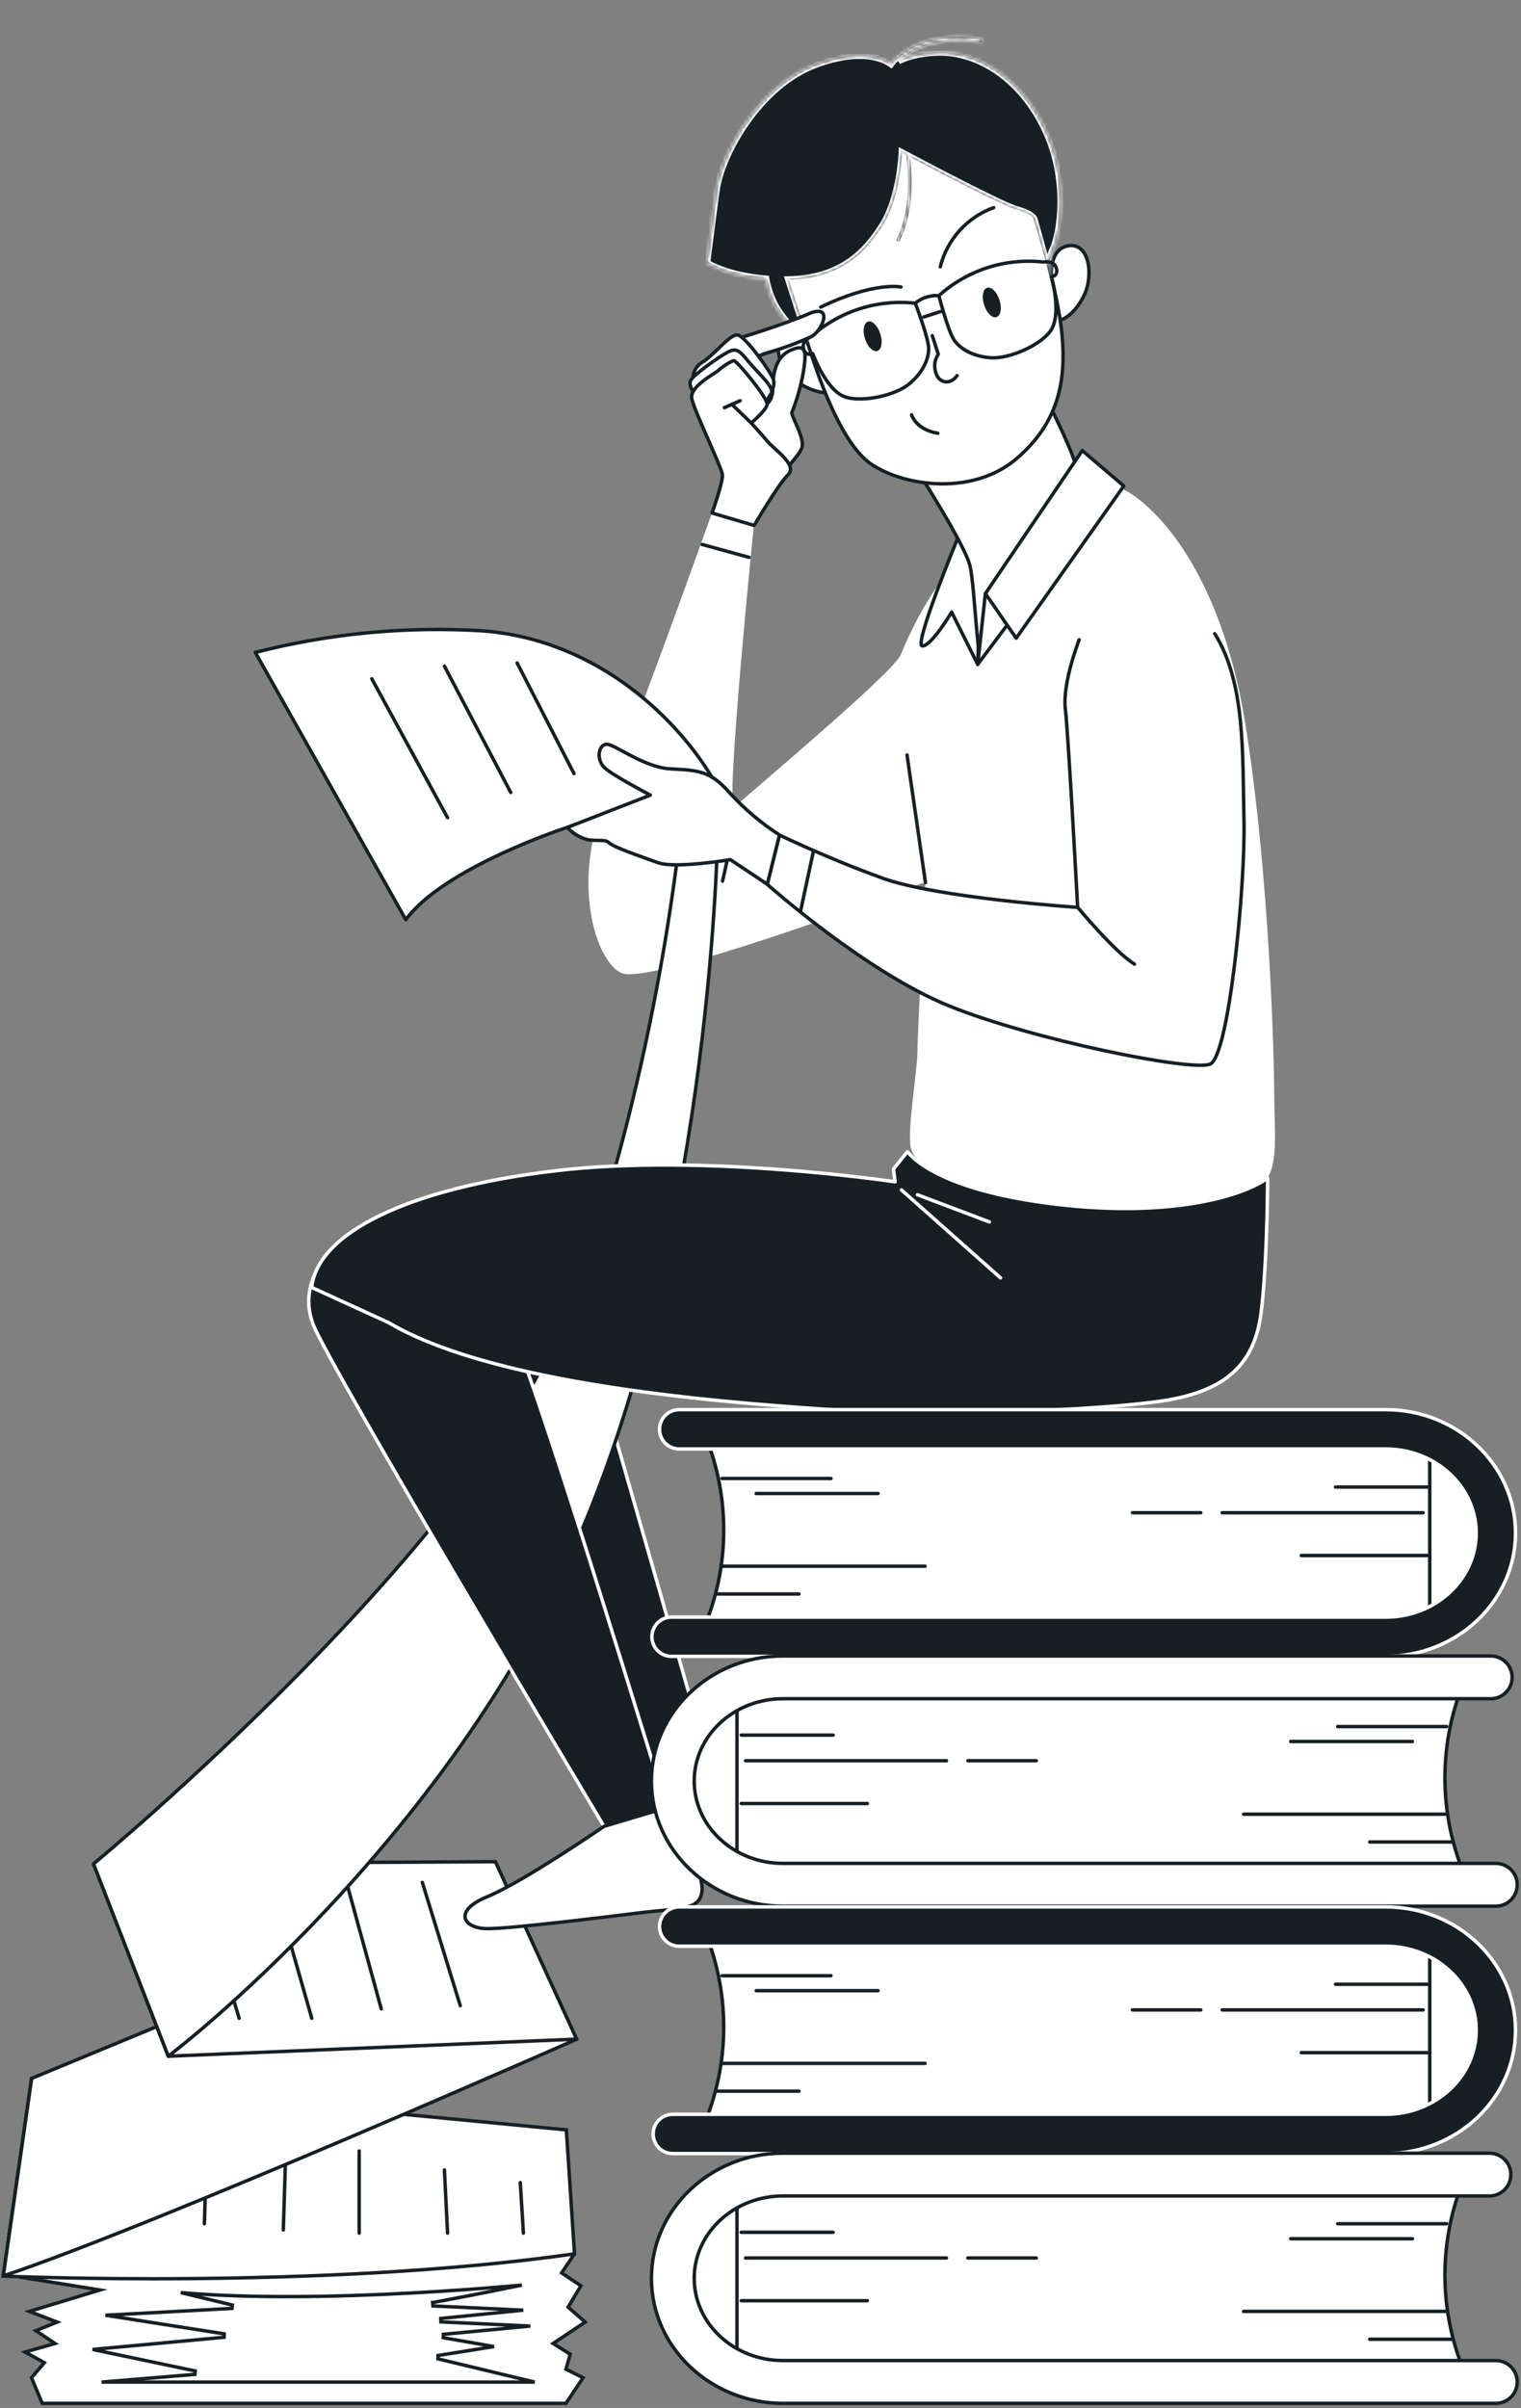 <svg width="441" height="698" viewBox="0 0 441 698" fill="none" xmlns="http://www.w3.org/2000/svg">
<rect x="0" y="0" width="441" height="698" fill="#808080" stroke="none"/>
<path d="M209.603 139.753C209.603 139.753 187.186 203.262 176.033 230.006C164.88 256.751 173.289 279.615 180.494 282.158C188.056 284.834 242.794 265.361 255.799 260.32C268.156 255.524 268.29 255.859 268.29 255.859C268.29 255.859 265.986 300.235 265.986 305.142C265.986 310.049 263.113 326.953 264.005 332.307C264.897 337.66 274.09 345.908 309.734 349.454C345.379 353.001 363.644 346.842 367.19 341.935C370.737 337.028 369.447 327.017 369.447 317.225C369.447 307.432 368.109 253.182 360.993 209.396C353.878 165.609 335.141 146.939 326.218 142.099C317.296 137.258 302.15 143.883 287.005 154.122C271.859 164.36 263.383 184.435 261.152 189.811C258.922 195.187 216.139 230.809 213.016 233.932C209.893 237.055 218.921 148.796 218.921 148.796L209.603 139.753Z" fill="white"/>
<path d="M277.678 156.018C277.678 156.018 264.763 187.246 267.439 187.246C270.116 187.246 275.916 177.431 275.916 177.431L283.477 192.599C283.477 192.599 284.816 156.91 283.923 155.594C283.031 154.278 279.462 151.2 277.678 156.018Z" fill="white" stroke="#181F23" stroke-linecap="round" stroke-linejoin="round"/>
<path d="M266.534 137.296C270.669 136.985 274.763 136.176 278.744 134.883C280.914 134.239 283.652 132.841 286.515 131.131C289.389 129.415 292.422 127.364 295.186 125.396C297.95 123.428 300.45 121.538 302.258 120.14C303.162 119.441 303.894 118.865 304.4 118.464C304.511 118.375 304.612 118.295 304.701 118.224C304.722 118.267 304.745 118.311 304.768 118.359C304.986 118.799 305.298 119.431 305.67 120.197C306.415 121.73 307.402 123.799 308.376 125.945C309.35 128.093 310.307 130.31 310.991 132.141C311.333 133.058 311.604 133.869 311.775 134.521C311.86 134.847 311.918 135.125 311.949 135.352C311.98 135.586 311.978 135.735 311.964 135.816C311.959 135.843 311.935 135.927 311.873 136.088C311.815 136.24 311.732 136.436 311.626 136.676C311.412 137.154 311.11 137.789 310.729 138.562C309.969 140.106 308.903 142.185 307.631 144.628C305.594 148.543 303.03 153.385 300.346 158.455C299.679 159.714 299.004 160.988 298.329 162.265C294.935 168.68 291.512 175.175 288.854 180.38C287.525 182.982 286.385 185.265 285.535 187.055C284.864 188.468 284.36 189.602 284.091 190.347C284.051 190.15 284.01 189.926 283.968 189.677C283.675 187.907 283.393 185.005 283.108 181.735C283.004 180.536 282.899 179.289 282.794 178.033C282.613 175.874 282.43 173.691 282.243 171.686C281.946 168.524 281.635 165.761 281.292 164.22C280.941 162.642 279.796 160.117 278.317 157.266C276.828 154.396 274.971 151.141 273.159 148.079C271.347 145.016 269.577 142.143 268.261 140.035C267.602 138.981 267.057 138.118 266.676 137.519C266.626 137.44 266.579 137.366 266.534 137.296Z" fill="white" stroke="#181F23"/>
<path d="M166.571 653.283L162.846 658.859L168.422 662.585L164.719 668.786L169.671 673.113L160.37 679.314L165.322 682.414L164.095 686.764L169.047 689.24L164.095 696.668H12.236L9.136 689.24L12.861 684.89L7.284 681.79L15.961 679.314L10.385 675.589L16.564 673.113L8.511 670.012L28.966 663.811L6.035 660.109L13.463 603.697L164.206 629.616L166.571 653.283Z" fill="white" stroke="#181F23" stroke-miterlimit="10" stroke-linecap="round"/>
<path d="M151.301 662.389C145.643 663.563 140.371 664.609 136.083 665.44C132.877 666.061 130.221 666.563 128.368 666.909C127.441 667.082 126.715 667.216 126.22 667.307C125.973 667.353 125.783 667.388 125.656 667.411L125.512 667.437L125.475 667.444L125.466 667.445L125.464 667.446L125.463 667.446C125.463 667.446 125.463 667.446 125.552 667.938L125.463 667.446L125.529 668.437L151.717 669.659L127.8 672.058L127.827 673.055L153.752 674.264L128.561 676.653L128.522 677.643L143.235 680.206L127.013 682.791L126.975 683.771L155.03 690.502H29.455L56.535 688.266L56.596 687.278L26.855 681.045L64.971 677.514L65.002 676.522L30.581 671.126L67.272 669.151L67.362 668.166L52.411 664.562C73.112 666.367 98.183 665.802 118.909 664.701C130.571 664.082 140.865 663.292 148.244 662.657C149.328 662.564 150.348 662.474 151.301 662.389Z" stroke="#181F23"/>
<path d="M0.906 659.774C0.906 659.774 92.807 663.856 166.572 653.328L164.208 617.393L9.137 602.582L0.906 659.774Z" fill="white"/>
<path d="M0.906 659.774C0.906 659.774 92.807 663.856 166.572 653.328L164.208 617.393L9.137 602.582L0.906 659.774Z" stroke="#181F23" stroke-miterlimit="10" stroke-linecap="round"/>
<path d="M37.287 612.53L34.522 641.818" stroke="#181F23" stroke-linecap="round" stroke-linejoin="round"/>
<path d="M60.174 614.359L59.26 644.584" stroke="#181F23" stroke-linecap="round" stroke-linejoin="round"/>
<path d="M83.057 617.103L82.143 646.413" stroke="#181F23" stroke-linecap="round" stroke-linejoin="round"/>
<path d="M104.139 623.505V647.327" stroke="#181F23" stroke-linecap="round" stroke-linejoin="round"/>
<path d="M128.855 629.014L129.77 647.327" stroke="#181F23" stroke-linecap="round" stroke-linejoin="round"/>
<path d="M150.846 632.672L151.76 647.327" stroke="#181F23" stroke-linecap="round" stroke-linejoin="round"/>
<path d="M167.24 591.094C167.24 591.094 44.959 645.074 0.949 659.729L9.18 602.47L132.532 551.434L167.24 591.094Z" fill="white"/>
<path d="M167.24 591.094C167.24 591.094 44.959 645.074 0.949 659.729L9.18 602.47L132.532 551.434L167.24 591.094Z" stroke="#181F23" stroke-linecap="round" stroke-linejoin="round"/>
<path d="M48.797 596.046L167.196 591.094L143.641 539.657L27.115 540.281L48.797 596.046Z" fill="white"/>
<path d="M48.797 596.046L167.196 591.094L143.641 539.657L27.115 540.281L48.797 596.046Z" stroke="#181F23" stroke-linecap="round" stroke-linejoin="round"/>
<path d="M58.344 548.423L69.341 585.049" stroke="#181F23" stroke-linecap="round" stroke-linejoin="round"/>
<path d="M79.4 546.572L90.397 585.049" stroke="#181F23" stroke-linecap="round" stroke-linejoin="round"/>
<path d="M100.48 545.657L110.54 582.306" stroke="#181F23" stroke-linecap="round" stroke-linejoin="round"/>
<path d="M122.451 545.657L133.448 581.391" stroke="#181F23" stroke-linecap="round" stroke-linejoin="round"/>
<path d="M172.417 395.583L207.883 519.158L193.697 523.842L129.01 383.582C129.01 383.582 153.546 375.575 172.417 395.583Z" fill="#181F23" stroke="white" stroke-linecap="round" stroke-linejoin="round"/>
<path d="M207.885 519.247C207.885 519.247 217.053 534.683 217.053 539.835C217.053 544.988 200.457 544.408 193.029 545.546C185.601 546.683 169.474 557.479 162.782 554.624C162.782 554.624 158.79 552.393 162.782 547.754C166.775 543.114 185.334 534.236 193.788 523.842L207.885 519.247Z" fill="white" stroke="#181F23" stroke-linecap="round" stroke-linejoin="round"/>
<path d="M203.564 157.817L217.182 161.563" stroke="#181F23" stroke-linecap="round" stroke-linejoin="round"/>
<path d="M213.053 234.021C212.372 241.227 211.179 248.376 209.484 255.413L213.053 234.021Z" fill="white"/>
<path d="M213.053 234.021C212.372 241.227 211.179 248.376 209.484 255.413" stroke="#181F23" stroke-linecap="round" stroke-linejoin="round"/>
<path d="M268.334 255.859L262.98 218.853" stroke="#181F23" stroke-linecap="round" stroke-linejoin="round"/>
<path d="M285.705 172.056L283.475 192.577L294.181 178.301L285.705 172.056Z" fill="white" stroke="#181F23" stroke-linecap="round" stroke-linejoin="round"/>
<path d="M285.707 172.056L294.629 184.993L325.835 140.872L313.79 130.611L285.707 172.056Z" fill="white" stroke="#181F23" stroke-linecap="round" stroke-linejoin="round"/>
<path d="M197.555 238.416C197.555 238.416 191.354 307.832 165.947 377.27C140.541 446.708 27.115 540.281 27.115 540.281L48.797 596.046C48.797 596.046 129.99 534.705 168.423 444.21C206.856 353.715 208.105 240.289 208.105 240.289L197.555 238.416Z" fill="white"/>
<path d="M197.555 238.416C197.555 238.416 191.354 307.832 165.947 377.27C140.541 446.708 27.115 540.281 27.115 540.281L48.797 596.046C48.797 596.046 129.99 534.705 168.423 444.21C206.856 353.715 208.105 240.289 208.105 240.289L197.555 238.416Z" stroke="#181F23" stroke-linecap="round" stroke-linejoin="round"/>
<path d="M95.864 362.548C95.864 362.548 86.138 371.805 90.778 383.872C95.417 395.94 175.116 529.396 175.116 529.396L193.652 525.225C193.652 525.225 156.58 403.792 149.621 388.958C142.661 374.125 137.107 364.868 132.49 361.611" fill="#181F23"/>
<path d="M95.864 362.548C95.864 362.548 86.138 371.805 90.778 383.872C95.417 395.94 175.116 529.396 175.116 529.396L193.652 525.225C193.652 525.225 156.58 403.792 149.621 388.958C142.661 374.125 137.107 364.868 132.49 361.611" stroke="white" stroke-linecap="round" stroke-linejoin="round"/>
<path d="M175.158 529.396C175.158 529.396 151.536 545.612 141.32 549.784C131.104 553.955 134.383 559.063 141.32 559.063C148.257 559.063 174.779 555.806 185.932 554.423C197.085 553.04 203.085 553.955 203.554 547.932C204.022 541.91 193.806 523.842 193.806 523.842L175.158 529.396Z" fill="white" stroke="#181F23" stroke-linecap="round" stroke-linejoin="round"/>
<path d="M309.775 349.454C281.045 346.577 267.661 339.372 263.088 333.84L259.051 338.881L259.519 342.584C259.519 342.584 204.357 334.242 161.262 339.35C118.167 344.458 92.114 357.418 90.352 373.188L112.657 383.382C145.559 402.855 218.789 407.026 244.262 408.877C269.736 410.729 318.429 408.877 336.966 406.089C355.502 403.301 363.844 395.427 365.696 380.125C367.235 367.5 367.502 347.938 367.547 341.491C360.833 346.398 341.226 352.6 309.775 349.454Z" fill="#181F23" stroke="white" stroke-linecap="round" stroke-linejoin="round"/>
<path d="M261.371 344.926L290.101 370.422" stroke="white" stroke-linecap="round" stroke-linejoin="round"/>
<path d="M266.01 346.332L286.866 354.206" stroke="white" stroke-linecap="round" stroke-linejoin="round"/>
<path d="M164.498 239.821C164.498 239.821 128.809 251.398 117.656 266.588L74.025 189.12C95.551 183.608 117.807 181.501 139.984 182.874C174.29 185.551 197.02 209.641 206.389 225.255L164.498 239.821Z" fill="white" stroke="#181F23" stroke-linecap="round" stroke-linejoin="round"/>
<path d="M107.797 196.748L129.768 237.033" stroke="#181F23" stroke-linecap="round" stroke-linejoin="round"/>
<path d="M128.855 193.09L148.083 229.716" stroke="#181F23" stroke-linecap="round" stroke-linejoin="round"/>
<path d="M149.934 192.176L166.418 224.229" stroke="#181F23" stroke-linecap="round" stroke-linejoin="round"/>
<path d="M312.898 185.439C312.898 185.439 307.991 197.908 308.883 205.514C309.776 213.121 312.452 263.019 312.452 263.019C312.452 263.019 271.9 260.342 255.84 254.543C239.78 248.743 225.995 242.052 225.995 242.052L222.426 256.327C222.426 256.327 250.955 281.734 275.023 291.526C299.091 301.318 345.42 310.687 350.863 308.456C356.306 306.226 361.124 256.773 360.678 237.613C360.232 218.452 361.124 197.93 352.201 183.677" fill="white"/>
<path d="M312.898 185.439C312.898 185.439 307.991 197.908 308.883 205.514C309.776 213.121 312.452 263.019 312.452 263.019C312.452 263.019 271.9 260.342 255.84 254.543C239.78 248.743 225.995 242.052 225.995 242.052L222.426 256.327C222.426 256.327 250.955 281.734 275.023 291.526C299.091 301.318 345.42 310.687 350.863 308.456C356.306 306.226 361.124 256.773 360.678 237.613C360.232 218.452 361.124 197.93 352.201 183.677" stroke="#181F23" stroke-linecap="round" stroke-linejoin="round"/>
<path d="M235.831 246.78L232.15 263.956" stroke="#181F23" stroke-linecap="round" stroke-linejoin="round"/>
<path d="M312.451 262.997C312.451 262.997 323.136 275.912 328.935 279.481L312.451 262.997Z" fill="white"/>
<path d="M312.451 262.997C312.451 262.997 323.136 275.912 328.935 279.481" stroke="#181F23" stroke-linecap="round" stroke-linejoin="round"/>
<path d="M225.997 242.029C220.749 238.641 215.952 234.601 211.721 230.006C205.944 223.315 202.375 223.315 194.344 222.869C186.314 222.422 177.86 215.307 175.63 215.753C173.399 216.199 172.953 220.214 175.184 222.445C177.414 224.675 188.567 230.475 188.567 230.475L164.521 239.843C165.735 241.223 167.266 242.287 168.983 242.944C172.105 244.282 175.228 242.944 176.567 244.282C177.905 245.621 185.935 248.297 190.82 250.082C195.705 251.866 211.765 249.189 211.765 249.189L222.472 256.327L225.997 242.029Z" fill="white"/>
<path d="M225.997 242.029C220.749 238.641 215.952 234.601 211.721 230.006C205.944 223.315 202.375 223.315 194.344 222.869C186.314 222.422 177.86 215.307 175.63 215.753C173.399 216.199 172.953 220.214 175.184 222.445C177.414 224.675 188.567 230.475 188.567 230.475L164.521 239.843C165.735 241.223 167.266 242.287 168.983 242.944C172.105 244.282 175.228 242.944 176.567 244.282C177.905 245.621 185.935 248.297 190.82 250.082C195.705 251.866 211.765 249.189 211.765 249.189L222.472 256.327L225.997 242.029Z" stroke="#181F23" stroke-linecap="round" stroke-linejoin="round"/>
<path d="M203.756 414.409C207.767 423.597 209.838 433.515 209.838 443.541C209.838 453.566 207.767 463.484 203.756 472.672H409.528C409.528 472.672 434.912 466.382 434.912 443.407C434.912 443.407 430.562 422.952 410.108 414.9L203.756 414.409Z" fill="white" stroke="#181F23" stroke-linecap="round" stroke-linejoin="round"/>
<path d="M414.545 420.945V466.739" stroke="#181F23" stroke-linecap="round" stroke-linejoin="round"/>
<path d="M209.352 428.573H240.937" stroke="#181F23" stroke-linecap="round" stroke-linejoin="round"/>
<path d="M219.258 432.923H254.59" stroke="#181F23" stroke-linecap="round" stroke-linejoin="round"/>
<path d="M209.332 454.002H268.22" stroke="#181F23" stroke-linecap="round" stroke-linejoin="round"/>
<path d="M413.876 431.049H387.221" stroke="#181F23" stroke-linecap="round" stroke-linejoin="round"/>
<path d="M412.626 438.5H354.363" stroke="#181F23" stroke-linecap="round" stroke-linejoin="round"/>
<path d="M348.164 438.5H328.334" stroke="#181F23" stroke-linecap="round" stroke-linejoin="round"/>
<path d="M377.295 450.902H413.877" stroke="#181F23" stroke-linecap="round" stroke-linejoin="round"/>
<path d="M208.105 462.055H231.66" stroke="#181F23" stroke-linecap="round" stroke-linejoin="round"/>
<path d="M195.079 480.135H195.064L195.049 480.136C194.273 480.183 193.495 480.07 192.764 479.805C192.033 479.54 191.364 479.129 190.798 478.596C190.232 478.063 189.781 477.42 189.473 476.706C189.165 475.992 189.006 475.223 189.006 474.446C189.006 473.668 189.165 472.899 189.473 472.185C189.781 471.471 190.232 470.828 190.798 470.295C191.364 469.762 192.033 469.351 192.764 469.086C193.495 468.821 194.273 468.708 195.049 468.755L195.064 468.756H195.079H401.787C416.214 468.756 428.006 457.859 428.006 444.388C428.006 430.917 416.214 420.021 401.787 420.021H196.93C195.418 420.021 193.968 419.42 192.899 418.351C191.83 417.282 191.229 415.832 191.229 414.32C191.229 412.808 191.83 411.358 192.899 410.289C193.968 409.22 195.418 408.619 196.93 408.619H401.787C422.547 408.619 439.408 424.701 439.408 444.388C439.408 464.075 422.547 480.135 401.787 480.135H195.079Z" fill="#181F23" stroke="white"/>
<path d="M425.028 486.234C421.015 495.422 418.944 505.34 418.944 515.366C418.944 525.392 421.015 535.309 425.028 544.497H219.256C219.256 544.497 193.85 538.296 193.85 515.366C193.85 515.366 198.177 494.911 218.631 486.836L425.028 486.234Z" fill="white" stroke="#181F23" stroke-linecap="round" stroke-linejoin="round"/>
<path d="M213.68 496.049V536.289" stroke="#181F23" stroke-linecap="round" stroke-linejoin="round"/>
<path d="M419.451 500.488H387.844" stroke="#181F23" stroke-linecap="round" stroke-linejoin="round"/>
<path d="M409.525 504.815H374.215" stroke="#181F23" stroke-linecap="round" stroke-linejoin="round"/>
<path d="M419.452 525.894H360.564" stroke="#181F23" stroke-linecap="round" stroke-linejoin="round"/>
<path d="M214.91 502.964H241.566" stroke="#181F23" stroke-linecap="round" stroke-linejoin="round"/>
<path d="M216.158 510.391H274.421" stroke="#181F23" stroke-linecap="round" stroke-linejoin="round"/>
<path d="M280.621 510.391H300.451" stroke="#181F23" stroke-linecap="round" stroke-linejoin="round"/>
<path d="M251.492 522.793H214.91" stroke="#181F23" stroke-linecap="round" stroke-linejoin="round"/>
<path d="M420.7 533.946H397.145" stroke="#181F23" stroke-linecap="round" stroke-linejoin="round"/>
<path d="M226.998 552.55H433.706C435.351 552.55 436.928 551.896 438.091 550.733C439.254 549.57 439.907 547.993 439.907 546.349C439.907 544.704 439.254 543.127 438.091 541.964C436.928 540.801 435.351 540.148 433.706 540.148H226.998C212.811 540.148 201.279 529.441 201.279 516.28C201.279 503.12 212.811 492.413 226.998 492.413H431.855C432.699 492.464 433.545 492.341 434.34 492.053C435.135 491.765 435.862 491.317 436.478 490.737C437.094 490.158 437.584 489.458 437.92 488.682C438.255 487.905 438.428 487.069 438.428 486.223C438.428 485.377 438.255 484.541 437.92 483.764C437.584 482.988 437.094 482.288 436.478 481.709C435.862 481.129 435.135 480.681 434.34 480.393C433.545 480.105 432.699 479.982 431.855 480.033H226.998C205.986 480.033 188.877 496.294 188.877 516.28C188.877 536.266 205.986 552.55 226.998 552.55Z" fill="white" stroke="#181F23" stroke-linecap="round" stroke-linejoin="round"/>
<path d="M203.756 558.461C207.767 567.649 209.838 577.567 209.838 587.592C209.838 597.618 207.767 607.536 203.756 616.724H409.528C409.528 616.724 434.956 610.523 434.956 587.592C434.956 587.592 430.607 567.138 410.152 559.063L203.756 558.461Z" fill="white" stroke="#181F23" stroke-linecap="round" stroke-linejoin="round"/>
<path d="M414.545 565.063V610.879" stroke="#181F23" stroke-linecap="round" stroke-linejoin="round"/>
<path d="M209.352 572.714H240.937" stroke="#181F23" stroke-linecap="round" stroke-linejoin="round"/>
<path d="M219.258 577.042H254.59" stroke="#181F23" stroke-linecap="round" stroke-linejoin="round"/>
<path d="M209.332 598.121H268.22" stroke="#181F23" stroke-linecap="round" stroke-linejoin="round"/>
<path d="M413.876 575.19H387.221" stroke="#181F23" stroke-linecap="round" stroke-linejoin="round"/>
<path d="M412.626 582.618H354.363" stroke="#181F23" stroke-linecap="round" stroke-linejoin="round"/>
<path d="M348.164 582.618H328.334" stroke="#181F23" stroke-linecap="round" stroke-linejoin="round"/>
<path d="M377.295 595.02H413.877" stroke="#181F23" stroke-linecap="round" stroke-linejoin="round"/>
<path d="M208.105 606.173H231.66" stroke="#181F23" stroke-linecap="round" stroke-linejoin="round"/>
<path d="M401.787 624.276H195.078C193.566 624.276 192.116 623.675 191.047 622.606C189.978 621.537 189.377 620.087 189.377 618.575C189.377 617.063 189.978 615.613 191.047 614.544C192.116 613.475 193.566 612.874 195.078 612.874H401.787C416.214 612.874 428.005 601.978 428.005 588.507C428.005 575.035 416.213 564.162 401.787 564.162H196.929C195.417 564.162 193.967 563.561 192.898 562.492C191.829 561.423 191.228 559.973 191.228 558.461C191.228 556.949 191.829 555.499 192.898 554.429C193.967 553.36 195.417 552.76 196.929 552.76H401.787C422.547 552.76 439.407 568.82 439.407 588.507C439.407 608.193 422.546 624.276 401.787 624.276Z" fill="#181F23" stroke="white"/>
<path d="M425.028 630.353C421.016 639.541 418.946 649.458 418.946 659.484C418.946 669.51 421.016 679.427 425.028 688.616H219.256C219.256 688.616 193.85 682.415 193.85 659.484C193.85 659.484 198.177 639.03 218.631 630.977L425.028 630.353Z" fill="white" stroke="#181F23" stroke-linecap="round" stroke-linejoin="round"/>
<path d="M213.68 640.167V680.407" stroke="#181F23" stroke-linecap="round" stroke-linejoin="round"/>
<path d="M419.451 644.606H387.844" stroke="#181F23" stroke-linecap="round" stroke-linejoin="round"/>
<path d="M409.525 648.956H374.215" stroke="#181F23" stroke-linecap="round" stroke-linejoin="round"/>
<path d="M419.452 670.012H360.564" stroke="#181F23" stroke-linecap="round" stroke-linejoin="round"/>
<path d="M214.91 647.082H241.566" stroke="#181F23" stroke-linecap="round" stroke-linejoin="round"/>
<path d="M216.158 654.532H274.421" stroke="#181F23" stroke-linecap="round" stroke-linejoin="round"/>
<path d="M280.621 654.532H300.451" stroke="#181F23" stroke-linecap="round" stroke-linejoin="round"/>
<path d="M251.492 666.912H214.91" stroke="#181F23" stroke-linecap="round" stroke-linejoin="round"/>
<path d="M420.7 678.087H397.145" stroke="#181F23" stroke-linecap="round" stroke-linejoin="round"/>
<path d="M226.998 696.668H433.706C435.351 696.668 436.928 696.015 438.091 694.852C439.254 693.689 439.907 692.112 439.907 690.467C439.907 688.822 439.254 687.245 438.091 686.082C436.928 684.919 435.351 684.266 433.706 684.266H226.998C212.811 684.266 201.279 673.581 201.279 660.421C201.279 647.261 212.811 636.554 226.998 636.554H431.855C433.5 636.554 435.077 635.9 436.24 634.737C437.403 633.574 438.056 631.997 438.056 630.353C438.056 628.708 437.403 627.131 436.24 625.968C435.077 624.805 433.5 624.152 431.855 624.152H226.998C205.986 624.152 188.877 640.413 188.877 660.421C188.877 680.429 205.986 696.668 226.998 696.668Z" fill="white" stroke="#181F23" stroke-linecap="round" stroke-linejoin="round"/>
<path d="M237.436 101.948C237.436 101.948 233.787 95.59 229.027 97.12C224.266 98.649 224.708 104.313 229.649 109.355C234.59 114.397 244.318 115.427 243.681 111.758C243.044 108.089 237.436 101.948 237.436 101.948Z" fill="white" stroke="#181F23" stroke-linecap="round" stroke-linejoin="round"/>
<path d="M304.879 80.276C304.879 80.276 304.131 72.985 308.891 71.456C313.652 69.926 316.592 74.786 315.523 81.76C314.454 88.733 307.138 95.24 305.508 91.89C303.878 88.54 304.879 80.276 304.879 80.276Z" fill="white" stroke="#181F23" stroke-linecap="round" stroke-linejoin="round"/>
<path d="M299.79 62.196C299.79 62.196 306.693 83.676 307.927 97.038C309.161 110.401 306.961 122.567 294.652 133.022C282.343 143.477 262.918 141.31 252.745 134.64C242.571 127.969 235.147 102.468 233.364 96.921C231.582 91.374 225.561 73.82 225.561 73.82C225.561 73.82 225.664 64.618 235.228 52.744C244.792 40.871 255.679 33.151 273.936 37.625C292.193 42.099 299.79 62.196 299.79 62.196Z" fill="white" stroke="#181F23" stroke-linecap="round" stroke-linejoin="round"/>
<path d="M264.309 120.232C264.309 120.232 265.517 124.55 271.902 125.584" stroke="#181F23" stroke-linecap="round" stroke-linejoin="round"/>
<path d="M270.314 97.308L272.042 102.688C271.539 103.426 271.208 104.267 271.073 105.15C270.938 106.033 271.002 106.935 271.262 107.789C272.037 111.045 275.449 111.804 277.5 108.866" fill="white"/>
<path d="M270.314 97.308L272.042 102.688C271.539 103.426 271.208 104.267 271.073 105.15C270.938 106.033 271.002 106.935 271.262 107.789C272.037 111.045 275.449 111.804 277.5 108.866" stroke="#181F23" stroke-linecap="round" stroke-linejoin="round"/>
<path d="M250.782 98.194C251.539 100.55 253.143 102.129 254.378 101.732C255.613 101.335 255.997 99.118 255.24 96.762C254.483 94.406 252.884 92.84 251.648 93.237C250.413 93.634 250.029 95.851 250.782 98.194Z" fill="#181F23"/>
<path d="M261.24 83.198C261.24 83.198 253.522 81.533 237.958 89.019" stroke="#181F23" stroke-linecap="round" stroke-linejoin="round"/>
<path d="M272.625 77.326C273.603 73.416 275.528 69.807 278.231 66.817C280.934 63.827 284.331 61.548 288.123 60.182" stroke="#181F23" stroke-linecap="round" stroke-linejoin="round"/>
<path d="M285.331 88.381C286.088 90.737 287.691 92.316 288.927 91.918C290.162 91.522 290.546 89.305 289.789 86.949C289.031 84.593 287.432 83.027 286.197 83.424C284.962 83.821 284.578 86.038 285.331 88.381Z" fill="#181F23"/>
<mask id="path-103-inside-1" fill="white">
<path fill-rule="evenodd" clip-rule="evenodd" d="M236.509 18.693C220.443 24.616 209.184 44.282 207.685 55.083C206.192 65.904 204.941 76.224 204.941 76.224C204.941 76.224 210.425 79.91 222.067 80.857C222.582 83.578 223.667 87.295 225.947 90.513C228.272 93.891 231.162 96.842 234.491 99.237L228.652 81.067C243.788 80.766 251.071 73.144 256.03 65.156C261.07 57.037 261.548 44.274 261.548 44.274L262.75 44.908C263.42 49.695 264.27 60.511 260.011 69.237C259.979 69.297 259.96 69.362 259.954 69.429C259.948 69.496 259.956 69.564 259.976 69.628C259.997 69.692 260.03 69.752 260.074 69.803C260.118 69.854 260.172 69.896 260.232 69.926C260.291 69.957 260.356 69.975 260.423 69.98C260.49 69.985 260.557 69.975 260.62 69.953C260.753 69.91 260.863 69.816 260.927 69.692C265.1 61.167 264.52 50.72 263.864 45.505C270.693 49.127 290.571 59.558 294.73 60.75C299.778 62.176 299.88 63.674 299.88 63.674L304.972 81.917C304.972 81.917 303.423 75.915 305.305 72.25C307.187 68.585 310.366 52.274 302.696 36.781C295.026 21.287 282.343 15.043 272.442 15.165C266.315 15.246 262.524 16.616 260.516 17.663C263.335 15.053 270.713 10.122 284.242 12.209C284.32 12.222 284.4 12.215 284.474 12.188C284.582 12.152 284.676 12.08 284.739 11.985C284.802 11.89 284.832 11.776 284.824 11.662C284.816 11.548 284.77 11.44 284.694 11.355C284.618 11.27 284.516 11.212 284.403 11.191C266.05 8.408 258.776 17.853 258.309 18.491C256.688 17.331 250.243 13.618 236.509 18.693Z"/>
</mask>
<path fill-rule="evenodd" clip-rule="evenodd" d="M236.509 18.693C220.443 24.616 209.184 44.282 207.685 55.083C206.192 65.904 204.941 76.224 204.941 76.224C204.941 76.224 210.425 79.91 222.067 80.857C222.582 83.578 223.667 87.295 225.947 90.513C228.272 93.891 231.162 96.842 234.491 99.237L228.652 81.067C243.788 80.766 251.071 73.144 256.03 65.156C261.07 57.037 261.548 44.274 261.548 44.274L262.75 44.908C263.42 49.695 264.27 60.511 260.011 69.237C259.979 69.297 259.96 69.362 259.954 69.429C259.948 69.496 259.956 69.564 259.976 69.628C259.997 69.692 260.03 69.752 260.074 69.803C260.118 69.854 260.172 69.896 260.232 69.926C260.291 69.957 260.356 69.975 260.423 69.98C260.49 69.985 260.557 69.975 260.62 69.953C260.753 69.91 260.863 69.816 260.927 69.692C265.1 61.167 264.52 50.72 263.864 45.505C270.693 49.127 290.571 59.558 294.73 60.75C299.778 62.176 299.88 63.674 299.88 63.674L304.972 81.917C304.972 81.917 303.423 75.915 305.305 72.25C307.187 68.585 310.366 52.274 302.696 36.781C295.026 21.287 282.343 15.043 272.442 15.165C266.315 15.246 262.524 16.616 260.516 17.663C263.335 15.053 270.713 10.122 284.242 12.209C284.32 12.222 284.4 12.215 284.474 12.188C284.582 12.152 284.676 12.08 284.739 11.985C284.802 11.89 284.832 11.776 284.824 11.662C284.816 11.548 284.77 11.44 284.694 11.355C284.618 11.27 284.516 11.212 284.403 11.191C266.05 8.408 258.776 17.853 258.309 18.491C256.688 17.331 250.243 13.618 236.509 18.693Z" fill="#181F23"/>
<path d="M207.685 55.083L206.694 54.947L206.695 54.946L207.685 55.083ZM236.509 18.693L236.855 19.631L236.855 19.632L236.509 18.693ZM204.941 76.224L204.383 77.054L203.874 76.712L203.948 76.104L204.941 76.224ZM222.067 80.857L222.149 79.86L222.908 79.922L223.05 80.671L222.067 80.857ZM225.947 90.513L226.763 89.935L226.771 89.946L225.947 90.513ZM234.491 99.237L235.443 98.931L236.372 101.823L233.907 100.049L234.491 99.237ZM228.652 81.067L227.7 81.373L227.289 80.094L228.632 80.067L228.652 81.067ZM256.03 65.156L256.879 65.684L256.03 65.156ZM261.548 44.274L260.549 44.237L260.608 42.648L262.015 43.39L261.548 44.274ZM262.75 44.908L263.217 44.023L263.67 44.262L263.741 44.769L262.75 44.908ZM260.011 69.237L260.909 69.676L260.902 69.69L260.895 69.703L260.011 69.237ZM259.954 69.429L258.958 69.343L258.958 69.343L259.954 69.429ZM260.074 69.803L259.315 70.454L259.315 70.454L260.074 69.803ZM260.232 69.926L260.68 69.032L260.688 69.036L260.696 69.04L260.232 69.926ZM260.423 69.98L260.493 68.983L260.493 68.983L260.423 69.98ZM260.62 69.953L260.284 69.011L260.298 69.006L260.312 69.002L260.62 69.953ZM260.927 69.692L261.825 70.131L261.821 70.139L261.817 70.147L260.927 69.692ZM263.864 45.505L262.872 45.63L262.632 43.719L264.333 44.621L263.864 45.505ZM294.73 60.75L294.458 61.712L294.454 61.711L294.73 60.75ZM299.88 63.674L298.917 63.943L298.889 63.844L298.882 63.742L299.88 63.674ZM304.972 81.917L305.94 81.667L304.008 82.186L304.972 81.917ZM305.305 72.25L304.415 71.793L304.415 71.793L305.305 72.25ZM302.696 36.781L301.8 37.224L302.696 36.781ZM272.442 15.165L272.429 14.165L272.43 14.165L272.442 15.165ZM260.516 17.663L260.979 18.549L259.837 16.929L260.516 17.663ZM284.242 12.209L284.394 11.22L284.404 11.222L284.413 11.223L284.242 12.209ZM284.474 12.188L284.134 11.248L284.144 11.244L284.154 11.241L284.474 12.188ZM284.824 11.662L283.827 11.733L283.827 11.733L284.824 11.662ZM284.694 11.355L283.948 12.021L283.948 12.021L284.694 11.355ZM284.403 11.191L284.553 10.202L284.57 10.205L284.586 10.208L284.403 11.191ZM258.309 18.491L259.116 19.082L258.531 19.881L257.726 19.305L258.309 18.491ZM206.695 54.946C207.472 49.342 210.746 41.575 215.821 34.477C220.9 27.374 227.877 20.809 236.163 17.755L236.855 19.632C229.074 22.5 222.389 28.73 217.448 35.641C212.502 42.557 209.397 50.024 208.676 55.221L206.695 54.946ZM204.941 76.224C203.948 76.104 203.948 76.104 203.948 76.104C203.948 76.104 203.948 76.103 203.948 76.103C203.948 76.103 203.948 76.103 203.948 76.102C203.948 76.101 203.948 76.099 203.949 76.096C203.949 76.091 203.95 76.084 203.952 76.074C203.954 76.054 203.958 76.024 203.962 75.985C203.972 75.906 203.986 75.79 204.005 75.638C204.042 75.334 204.097 74.888 204.167 74.32C204.308 73.182 204.511 71.553 204.761 69.586C205.261 65.651 205.947 60.362 206.694 54.947L208.676 55.22C207.93 60.626 207.244 65.907 206.745 69.838C206.496 71.803 206.293 73.43 206.152 74.566C206.082 75.133 206.027 75.578 205.99 75.881C205.971 76.033 205.957 76.149 205.948 76.227C205.943 76.266 205.939 76.295 205.937 76.315C205.936 76.325 205.935 76.332 205.934 76.337C205.934 76.34 205.934 76.342 205.934 76.343C205.933 76.343 205.933 76.344 205.933 76.344C205.933 76.344 205.933 76.344 205.933 76.344C205.933 76.345 205.933 76.345 204.941 76.224ZM221.986 81.854C216.072 81.373 211.702 80.194 208.793 79.124C207.339 78.589 206.251 78.082 205.52 77.703C205.154 77.514 204.877 77.356 204.688 77.244C204.594 77.188 204.521 77.143 204.47 77.111C204.445 77.095 204.425 77.082 204.41 77.072C204.403 77.068 204.397 77.064 204.392 77.061C204.39 77.059 204.388 77.058 204.387 77.057C204.386 77.056 204.385 77.056 204.384 77.055C204.384 77.055 204.384 77.055 204.384 77.055C204.383 77.054 204.383 77.054 204.941 76.224C205.498 75.394 205.498 75.394 205.498 75.394C205.498 75.394 205.497 75.394 205.497 75.394C205.497 75.393 205.497 75.393 205.497 75.393C205.496 75.393 205.496 75.393 205.497 75.393C205.498 75.394 205.5 75.395 205.503 75.397C205.51 75.402 205.522 75.41 205.54 75.421C205.575 75.443 205.632 75.478 205.71 75.525C205.866 75.618 206.109 75.756 206.439 75.927C207.1 76.269 208.111 76.742 209.483 77.247C212.228 78.257 216.421 79.394 222.149 79.86L221.986 81.854ZM223.05 80.671C223.551 83.319 224.599 86.88 226.763 89.935L225.131 91.091C222.735 87.71 221.614 83.836 221.085 81.043L223.05 80.671ZM226.771 89.946C229.03 93.229 231.84 96.098 235.075 98.425L233.907 100.049C230.485 97.587 227.513 94.553 225.123 91.08L226.771 89.946ZM233.539 99.543L227.7 81.373L229.604 80.761L235.443 98.931L233.539 99.543ZM256.879 65.684C254.361 69.74 251.213 73.771 246.719 76.822C242.213 79.881 236.416 81.913 228.672 82.067L228.632 80.067C236.023 79.92 241.436 77.991 245.595 75.167C249.767 72.335 252.739 68.561 255.18 64.629L256.879 65.684ZM261.548 44.274C262.548 44.312 262.548 44.312 262.548 44.312C262.548 44.312 262.548 44.313 262.548 44.313C262.548 44.313 262.547 44.314 262.547 44.315C262.547 44.317 262.547 44.32 262.547 44.324C262.547 44.331 262.546 44.341 262.546 44.354C262.545 44.381 262.543 44.419 262.54 44.469C262.536 44.569 262.528 44.714 262.516 44.901C262.492 45.275 262.453 45.816 262.391 46.488C262.265 47.833 262.044 49.71 261.664 51.846C260.907 56.094 259.5 61.462 256.879 65.684L255.18 64.629C257.6 60.73 258.953 55.658 259.695 51.495C260.064 49.425 260.278 47.604 260.399 46.302C260.46 45.652 260.498 45.132 260.52 44.776C260.531 44.598 260.538 44.461 260.543 44.37C260.545 44.324 260.547 44.29 260.548 44.268C260.548 44.257 260.549 44.248 260.549 44.243C260.549 44.24 260.549 44.239 260.549 44.238C260.549 44.237 260.549 44.237 260.549 44.237C260.549 44.236 260.549 44.237 260.549 44.236C260.549 44.237 260.549 44.237 261.548 44.274ZM262.284 45.792L261.082 45.159L262.015 43.39L263.217 44.023L262.284 45.792ZM259.112 68.799C263.232 60.36 262.426 49.804 261.76 45.047L263.741 44.769C264.415 49.586 265.309 60.663 260.909 69.676L259.112 68.799ZM258.958 69.343C258.975 69.143 259.032 68.949 259.126 68.772L260.895 69.703C260.926 69.645 260.945 69.582 260.95 69.516L258.958 69.343ZM259.024 69.934C258.963 69.743 258.941 69.542 258.958 69.343L260.95 69.516C260.956 69.451 260.949 69.385 260.929 69.322L259.024 69.934ZM259.315 70.454C259.185 70.302 259.086 70.125 259.024 69.934L260.929 69.322C260.908 69.26 260.876 69.202 260.833 69.152L259.315 70.454ZM259.784 70.82C259.605 70.73 259.445 70.606 259.315 70.454L260.833 69.152C260.791 69.102 260.738 69.061 260.68 69.032L259.784 70.82ZM260.354 70.978C260.149 70.963 259.95 70.907 259.768 70.812L260.696 69.04C260.633 69.007 260.564 68.987 260.493 68.983L260.354 70.978ZM260.957 70.895C260.764 70.964 260.558 70.992 260.354 70.978L260.493 68.983C260.422 68.978 260.351 68.987 260.284 69.011L260.957 70.895ZM261.817 70.147C261.633 70.507 261.313 70.78 260.929 70.904L260.312 69.002C260.193 69.04 260.094 69.125 260.037 69.236L261.817 70.147ZM264.857 45.38C265.517 50.633 266.133 61.331 261.825 70.131L260.029 69.252C264.066 61.004 263.523 50.807 262.872 45.63L264.857 45.38ZM294.454 61.711C293.323 61.387 291.225 60.473 288.687 59.279C286.119 58.071 283.022 56.537 279.847 54.931C273.495 51.717 266.812 48.2 263.396 46.388L264.333 44.621C267.745 46.431 274.415 49.941 280.749 53.146C283.917 54.749 286.996 56.273 289.538 57.469C292.111 58.68 294.058 59.517 295.005 59.788L294.454 61.711ZM299.88 63.674C298.882 63.742 298.882 63.743 298.882 63.745C298.882 63.745 298.882 63.747 298.882 63.748C298.883 63.75 298.883 63.752 298.883 63.754C298.883 63.758 298.884 63.762 298.884 63.766C298.885 63.774 298.886 63.782 298.886 63.789C298.888 63.803 298.89 63.817 298.892 63.829C298.896 63.853 298.901 63.871 298.905 63.884C298.913 63.911 298.917 63.914 298.906 63.895C298.886 63.858 298.802 63.72 298.554 63.512C298.048 63.086 296.911 62.405 294.458 61.712L295.002 59.787C297.598 60.521 299.035 61.302 299.842 61.982C300.251 62.326 300.507 62.652 300.664 62.94C300.742 63.084 300.793 63.215 300.826 63.329C300.843 63.386 300.854 63.438 300.862 63.485C300.867 63.508 300.87 63.53 300.872 63.55C300.873 63.56 300.874 63.57 300.875 63.579C300.876 63.584 300.876 63.589 300.877 63.593C300.877 63.595 300.877 63.598 300.877 63.6C300.877 63.601 300.877 63.602 300.877 63.603C300.877 63.605 300.877 63.606 299.88 63.674ZM304.008 82.186L298.917 63.943L300.843 63.405L305.935 81.648L304.008 82.186ZM306.195 72.707C305.385 74.283 305.281 76.466 305.429 78.38C305.502 79.316 305.631 80.144 305.742 80.738C305.797 81.034 305.848 81.271 305.884 81.431C305.902 81.511 305.917 81.573 305.927 81.612C305.931 81.632 305.935 81.647 305.937 81.656C305.938 81.661 305.939 81.664 305.94 81.666C305.94 81.667 305.94 81.667 305.94 81.667C305.94 81.667 305.94 81.667 305.94 81.667C305.94 81.667 305.94 81.667 305.94 81.667C305.94 81.667 305.94 81.667 304.972 81.917C304.003 82.166 304.003 82.166 304.003 82.166C304.003 82.166 304.003 82.166 304.003 82.165C304.003 82.165 304.003 82.164 304.003 82.164C304.002 82.162 304.002 82.161 304.001 82.159C304 82.155 303.999 82.149 303.997 82.142C303.994 82.129 303.989 82.109 303.983 82.084C303.971 82.034 303.954 81.963 303.933 81.872C303.892 81.69 303.836 81.429 303.776 81.105C303.655 80.459 303.515 79.558 303.435 78.535C303.28 76.532 303.343 73.882 304.415 71.793L306.195 72.707ZM303.592 36.337C307.513 44.257 308.655 52.372 308.583 58.962C308.511 65.512 307.235 70.68 306.195 72.707L304.415 71.793C305.257 70.154 306.512 65.335 306.583 58.94C306.653 52.585 305.549 44.798 301.8 37.224L303.592 36.337ZM272.43 14.165C282.755 14.038 295.77 20.536 303.592 36.337L301.8 37.224C294.282 22.038 281.93 16.049 272.454 16.165L272.43 14.165ZM260.054 16.776C262.207 15.653 266.154 14.248 272.429 14.165L272.455 16.165C266.477 16.244 262.841 17.579 260.979 18.549L260.054 16.776ZM284.09 13.197C270.898 11.162 263.818 15.968 261.196 18.396L259.837 16.929C262.851 14.139 270.528 9.081 284.394 11.22L284.09 13.197ZM284.814 13.129C284.576 13.215 284.32 13.237 284.071 13.194L284.413 11.223C284.32 11.207 284.224 11.216 284.134 11.248L284.814 13.129ZM285.572 12.539C285.386 12.819 285.112 13.028 284.794 13.136L284.154 11.241C284.053 11.275 283.966 11.342 283.906 11.431L285.572 12.539ZM285.822 11.591C285.845 11.926 285.757 12.259 285.572 12.539L283.906 11.431C283.847 11.52 283.819 11.626 283.827 11.733L285.822 11.591ZM285.44 10.689C285.664 10.939 285.798 11.257 285.822 11.591L283.827 11.733C283.834 11.84 283.877 11.941 283.948 12.021L285.44 10.689ZM284.586 10.208C284.916 10.269 285.216 10.438 285.44 10.689L283.948 12.021C284.02 12.101 284.115 12.155 284.221 12.174L284.586 10.208ZM257.502 17.901C258.12 17.056 265.729 7.348 284.553 10.202L284.253 12.18C266.371 9.468 259.432 18.65 259.116 19.082L257.502 17.901ZM236.162 17.755C250.193 12.57 256.988 16.316 258.891 17.678L257.726 19.305C256.388 18.345 250.293 14.666 236.855 19.631L236.162 17.755Z" fill="white" mask="url(#path-103-inside-1)"/>
<path d="M272.213 85.705C276.295 82.034 281.106 79.269 286.332 77.589C291.558 75.91 297.08 75.355 302.535 75.96C302.535 75.96 305.509 75.32 306.252 77.631C306.994 79.942 304.883 80.295 304.883 80.295C304.883 80.295 308.001 91.349 304.514 96.028C301.401 100.219 292.719 103.964 287.55 103.715C282.381 103.467 278.455 101.212 276.664 98.609C274.872 96.005 272.213 85.705 272.213 85.705Z" stroke="#181F23" stroke-linecap="round" stroke-linejoin="round"/>
<path d="M265.375 87.902C259.921 87.296 254.401 87.851 249.177 89.529C243.952 91.208 239.142 93.973 235.063 97.643C235.063 97.643 232.263 98.857 233.005 101.169C233.748 103.48 235.663 102.517 235.663 102.517C235.663 102.517 239.568 113.318 245.129 115.09C250.101 116.683 259.329 114.672 263.395 111.455C267.462 108.239 269.319 104.126 269.259 100.966C269.198 97.806 265.375 87.902 265.375 87.902Z" stroke="#181F23" stroke-linecap="round" stroke-linejoin="round"/>
<path d="M272.216 85.705C269.722 85.526 267.255 86.319 265.331 87.917" stroke="#181F23" stroke-linecap="round" stroke-linejoin="round"/>
<path d="M272.738 90.31L267.83 91.887" stroke="#181F23" stroke-linecap="round" stroke-linejoin="round"/>
<path d="M213.799 98.16C213.799 98.16 226.913 94.228 234.44 90.974C241.966 87.719 238.303 96.243 235.063 97.642C231.187 99.425 227.182 100.912 223.081 102.089C220.05 102.939 217.23 104.41 214.801 106.41C214.801 106.41 209.003 103.022 213.799 98.16Z" fill="white" stroke="#181F23" stroke-linecap="round" stroke-linejoin="round"/>
<path d="M229.568 119.668C231.089 115.836 232.218 111.859 232.938 107.799C233.837 101.987 233.861 99.495 229.258 101.516C224.656 103.538 224.104 108.707 224.062 112.865C224.02 117.024 221.01 117.991 221.01 117.991L212.807 107.085L206.695 117.339L222.9 141.126C222.9 141.126 231.733 132.482 232.514 129.746C233.295 127.01 229.945 121.717 229.568 119.668Z" fill="white" stroke="#181F23" stroke-linecap="round" stroke-linejoin="round"/>
<path d="M200.846 111.167C200.846 111.167 200.307 106.923 203.575 105.038C206.843 103.152 211.487 96.972 213.733 97.075C215.98 97.178 223.606 108.009 224.238 109.976C224.87 111.943 223.275 114.712 222.518 114.956C221.76 115.199 211.545 105.797 211.545 105.797L200.846 111.167Z" fill="white" stroke="#181F23" stroke-linecap="round" stroke-linejoin="round"/>
<path d="M201.557 114.258C201.557 114.258 199.423 111.906 200.271 110.255C201.119 108.605 208.335 103.508 210.928 102.122C213.521 100.735 214.345 101.577 217.06 104.86C219.775 108.144 224.718 112.35 223.615 114.082C222.512 115.815 220.999 117.961 220.999 117.961L212.276 108.883L201.557 114.258Z" fill="white" stroke="#181F23" stroke-linecap="round" stroke-linejoin="round"/>
<path d="M217.791 122.595C217.791 122.595 222.165 119.019 222.426 117.232C222.687 115.444 213.657 104.565 212.821 104.563C211.985 104.56 209.058 106.597 208.216 107.421C207.374 108.245 200.006 111.991 200.553 115.417C201.101 118.844 209.319 135.516 209.462 137.683C209.606 139.851 206.462 148.709 206.462 148.709L218.659 152.31C218.659 152.31 225.5 140.572 228.445 137.683C231.39 134.795 224.771 130.574 222.555 127.966C220.339 125.357 217.791 122.595 217.791 122.595Z" fill="white" stroke="#181F23" stroke-linecap="round" stroke-linejoin="round"/>
<path d="M217.791 122.595L212.184 117.203" stroke="#181F23" stroke-linecap="round" stroke-linejoin="round"/>
<path d="M214.613 116.151L210.014 118.182" stroke="#181F23" stroke-linecap="round" stroke-linejoin="round"/>
</svg>
